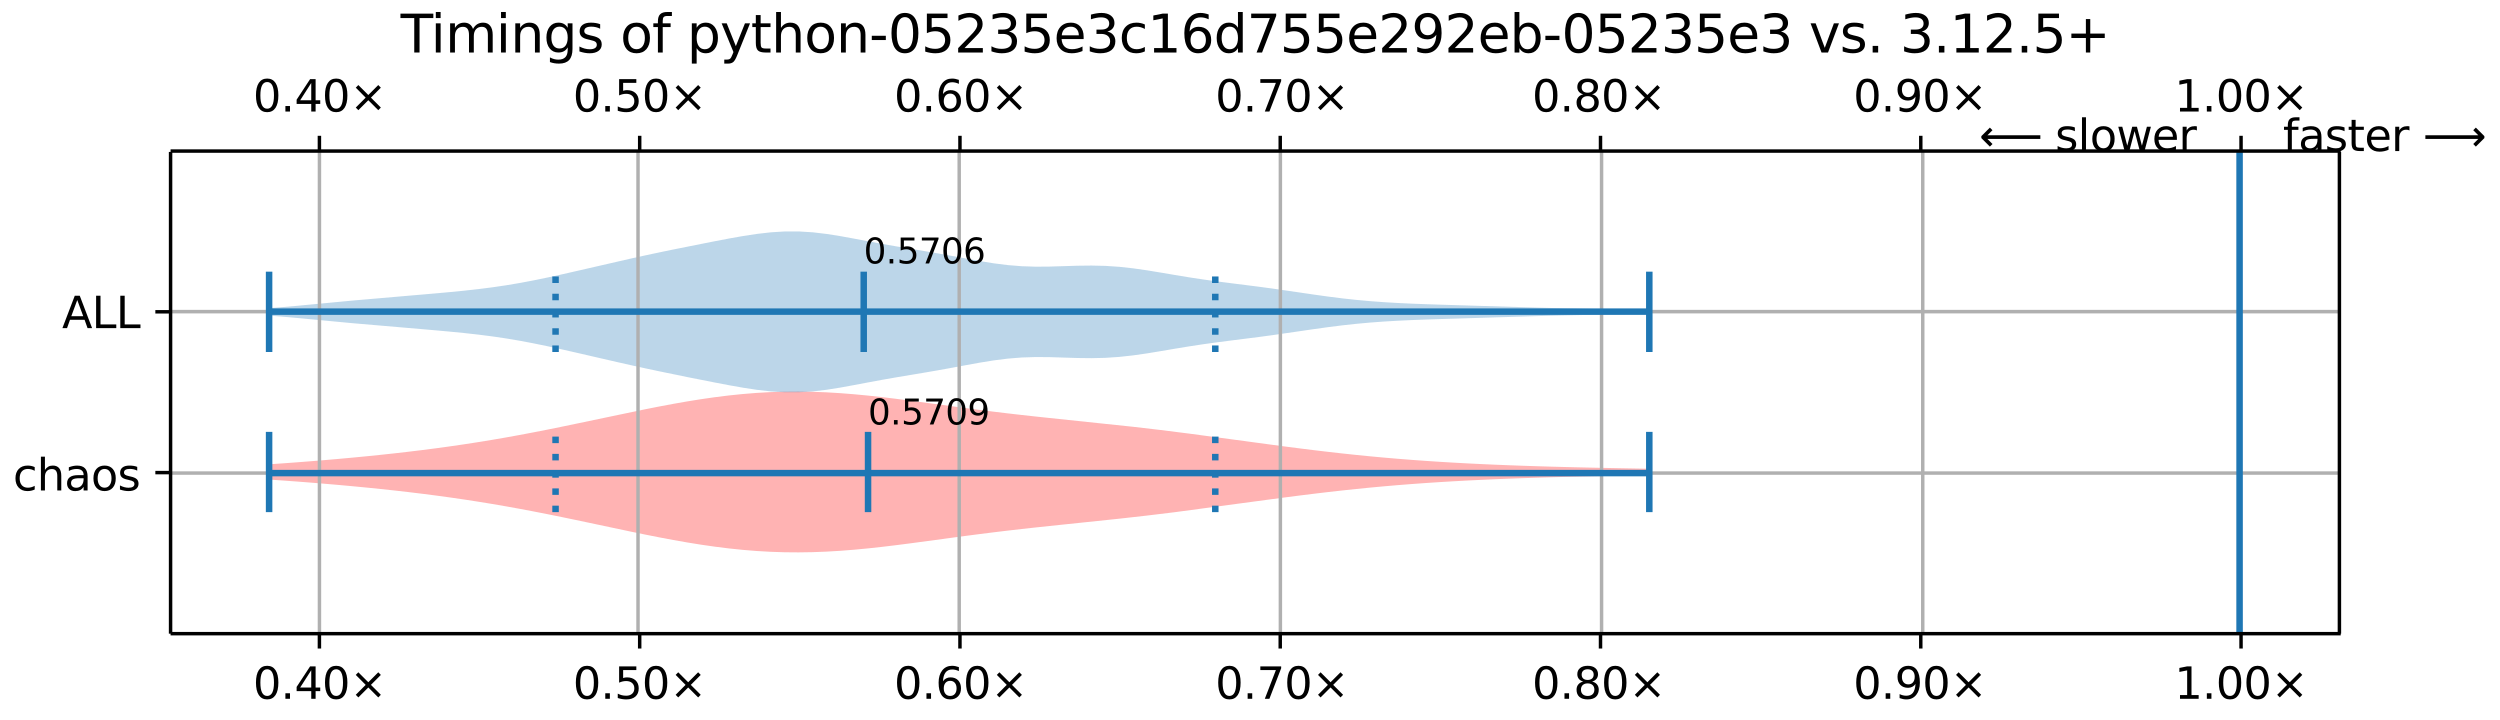 <?xml version="1.0" encoding="UTF-8"?>
<!DOCTYPE svg  PUBLIC '-//W3C//DTD SVG 1.1//EN'  'http://www.w3.org/Graphics/SVG/1.1/DTD/svg11.dtd'>
<svg width="576pt" height="166pt" version="1.1" viewBox="0 0 576 166" xmlns="http://www.w3.org/2000/svg" xmlns:xlink="http://www.w3.org/1999/xlink">
<defs>
<style type="text/css">*{stroke-linejoin: round; stroke-linecap: butt}</style>
</defs>
<path d="m0 166h576v-166h-576z" fill="#fff"/>
<path d="m39.3 146h500v-111h-500z" fill="#fff"/>
<path d="m62 107v3.49l3.21 0.221 3.21 0.235 3.21 0.249 3.21 0.263 3.21 0.277 3.21 0.293 3.21 0.309 3.21 0.327 3.21 0.346 3.21 0.367 3.21 0.39 3.21 0.414 3.21 0.44 3.21 0.467 3.21 0.496 3.21 0.524 3.21 0.553 3.21 0.581 3.21 0.607 3.21 0.63 3.21 0.65 3.21 0.666 3.21 0.677 9.63 2.04 3.21 0.659 3.21 0.636 3.21 0.604 3.21 0.565 3.21 0.518 3.21 0.463 3.21 0.401 3.21 0.333 3.21 0.26 3.21 0.184 3.21 0.106 3.21 0.027 3.21-0.05 3.21-0.123 3.21-0.191 3.21-0.253 3.21-0.306 3.21-0.351 3.21-0.386 3.21-0.412 9.63-1.3 3.21-0.43 3.21-0.418 3.21-0.403 3.21-0.387 3.21-0.37 3.21-0.355 3.21-0.343 3.21-0.334 12.8-1.34 6.42-0.722 6.42-0.78 22.5-3.02 3.21-0.426 3.21-0.414 3.21-0.399 3.21-0.382 3.21-0.362 3.21-0.341 3.21-0.32 3.21-0.297 3.21-0.275 3.21-0.253 3.21-0.232 3.21-0.212 3.21-0.193 3.21-0.175 3.21-0.158 3.21-0.143 3.21-0.129 3.21-0.117 3.21-0.105 3.21-0.095 3.21-0.086 3.21-0.078 3.21-0.072 3.21-0.067 3.21-0.063 3.21-0.061 3.21-0.059v-1.48l-3.21-0.059-3.21-0.061-3.21-0.063-3.21-0.067-3.21-0.072-3.21-0.078-3.21-0.086-3.21-0.095-3.21-0.105-3.21-0.117-3.21-0.129-3.21-0.143-3.21-0.158-3.21-0.175-3.21-0.193-3.21-0.212-3.21-0.232-3.21-0.253-3.21-0.275-3.21-0.297-3.21-0.32-3.21-0.341-3.21-0.362-3.21-0.382-3.21-0.399-3.21-0.414-3.21-0.426-3.21-0.434-16.1-2.17-6.42-0.808-6.42-0.75-19.3-2.03-3.21-0.343-3.21-0.355-3.21-0.37-3.21-0.387-3.21-0.403-3.21-0.418-3.21-0.43-9.63-1.3-3.21-0.412-3.21-0.386-3.21-0.351-3.21-0.306-3.21-0.253-3.21-0.191-3.21-0.123-3.21-0.05-3.21 0.027-3.21 0.106-3.21 0.184-3.21 0.26-3.21 0.333-3.21 0.401-3.21 0.463-3.21 0.518-3.21 0.565-3.21 0.604-3.21 0.636-16.1 3.37-3.21 0.666-3.21 0.65-3.21 0.63-3.21 0.607-3.21 0.581-3.21 0.553-3.21 0.524-3.21 0.496-3.21 0.467-3.21 0.44-3.21 0.414-3.21 0.39-3.21 0.367-3.21 0.346-3.21 0.327-3.21 0.309-3.21 0.293-3.21 0.277-3.21 0.263-3.21 0.249-3.21 0.235-3.21 0.221z" clip-path="url(#b)" fill="#f00" fill-opacity=".3"/>
<path d="m62 71v1.71l3.21 0.26 3.21 0.286 3.21 0.302 9.63 0.908 16.1 1.38 3.21 0.279 3.21 0.294 3.21 0.318 3.21 0.357 3.21 0.41 3.21 0.474 3.21 0.543 3.21 0.609 3.21 0.664 3.21 0.704 3.21 0.729 9.63 2.22 3.21 0.722 3.21 0.704 3.21 0.684 6.42 1.32 6.42 1.27 3.21 0.611 3.21 0.569 3.21 0.489 3.21 0.365 3.21 0.198 3.21 9.75e-4 3.21-0.201 3.21-0.379 3.21-0.512 3.21-0.587 3.21-0.609 3.21-0.593 3.21-0.563 3.21-0.539 3.21-0.535 3.21-0.553 3.21-0.581 3.21-0.598 3.21-0.582 3.21-0.518 3.21-0.405 3.21-0.258 3.21-0.104 3.21 0.023 3.21 0.097 3.21 0.101 3.21 0.038 3.21-0.076 3.21-0.216 3.21-0.353 3.21-0.462 3.21-0.528 3.21-0.547 3.21-0.529 3.21-0.489 3.21-0.446 3.21-0.414 6.42-0.813 3.21-0.433 9.63-1.4 3.21-0.447 3.21-0.405 3.21-0.351 3.21-0.293 3.21-0.237 3.21-0.189 3.21-0.151 3.21-0.123 3.21-0.105 3.21-0.095 16.1-0.491 3.21-0.096 3.21-0.087 3.21-0.077 3.21-0.07 16.1-0.368v-0.752l-19.3-0.438-3.21-0.077-3.21-0.087-3.21-0.096-19.3-0.586-3.21-0.105-3.21-0.123-3.21-0.151-3.21-0.189-3.21-0.237-3.21-0.293-3.21-0.351-3.21-0.405-3.21-0.447-3.21-0.47-6.42-0.931-3.21-0.433-6.42-0.813-3.21-0.414-3.21-0.446-3.21-0.489-3.21-0.529-3.21-0.547-3.21-0.528-3.21-0.462-3.21-0.353-3.21-0.216-3.21-0.076-3.21 0.038-3.21 0.101-3.21 0.097-3.21 0.023-3.21-0.104-3.21-0.258-3.21-0.405-3.21-0.518-3.21-0.582-3.21-0.598-3.21-0.581-3.21-0.553-3.21-0.535-3.21-0.539-3.21-0.563-3.21-0.593-3.21-0.609-3.21-0.587-3.21-0.512-3.21-0.379-3.21-0.201-3.21 9.76e-4 -3.21 0.198-3.21 0.365-3.21 0.489-3.21 0.569-3.21 0.611-9.63 1.92-3.21 0.665-3.21 0.684-3.21 0.704-12.8 2.94-3.21 0.729-3.21 0.704-3.21 0.664-3.21 0.609-3.21 0.543-3.21 0.474-3.21 0.41-3.21 0.357-3.21 0.318-3.21 0.294-3.21 0.279-3.21 0.273-12.8 1.11-12.8 1.21-3.21 0.286-3.21 0.26z" clip-path="url(#b)" fill="#1f77b4" fill-opacity=".3"/>
<path d="m73.6 146v-111" clip-path="url(#b)" fill="none" stroke="#b0b0b0" stroke-linecap="square" stroke-width=".8"/>
<defs>
<path id="g" d="m0 0v3.5" stroke="#000" stroke-width=".8"/>
</defs>
<use x="73.592" y="145.922" stroke="#000000" stroke-width=".8" xlink:href="#g"/>
<defs>
<path id="f" d="m0 0v-3.5" stroke="#000" stroke-width=".8"/>
</defs>
<use x="73.592" y="34.796" stroke="#000000" stroke-width=".8" xlink:href="#f"/>
<g transform="translate(58.3 161) scale(.1 -.1)">
<defs>
<path id="a" transform="scale(.016)" d="m2034 4250q-487 0-733-480-245-479-245-1442 0-959 245-1439 246-480 733-480 491 0 736 480 246 480 246 1439 0 963-246 1442-245 480-736 480zm0 500q785 0 1199-621 414-620 414-1801 0-1178-414-1799-414-620-1199-620-784 0-1198 620-414 621-414 1799 0 1181 414 1801 414 621 1198 621z"/>
<path id="c" transform="scale(.016)" d="m684 794h660v-794h-660v794z"/>
<path id="ab" transform="scale(.016)" d="m2419 4116-1594-2491h1594v2491zm-166 550h794v-3041h666v-525h-666v-1100h-628v1100h-2106v609l1940 2957z"/>
<path id="d" transform="scale(.016)" d="m4488 3438-1429-1435 1429-1428-372-378-1435 1434-1434-1434-369 378 1425 1428-1425 1435 369 378 1434-1435 1435 1435 372-378z"/>
</defs>
<use xlink:href="#a"/>
<use x="63.623" xlink:href="#c"/>
<use x="95.41" xlink:href="#ab"/>
<use x="159.033" xlink:href="#a"/>
<use x="222.656" xlink:href="#d"/>
</g>
<g transform="translate(58.3 25.7) scale(.1 -.1)">
<use xlink:href="#a"/>
<use x="63.623" xlink:href="#c"/>
<use x="95.41" xlink:href="#ab"/>
<use x="159.033" xlink:href="#a"/>
<use x="222.656" xlink:href="#d"/>
</g>
<path d="m147 146v-111" clip-path="url(#b)" fill="none" stroke="#b0b0b0" stroke-linecap="square" stroke-width=".8"/>
<use x="147.383" y="145.922" stroke="#000000" stroke-width=".8" xlink:href="#g"/>
<use x="147.383" y="34.796" stroke="#000000" stroke-width=".8" xlink:href="#f"/>
<g transform="translate(132 161) scale(.1 -.1)">
<defs>
<path id="e" transform="scale(.016)" d="m691 4666h2478v-532h-1900v-1143q137 47 274 70 138 23 276 23 781 0 1237-428 457-428 457-1159 0-753-469-1171-469-417-1322-417-294 0-599 50-304 50-629 150v635q281-153 581-228t634-75q541 0 856 284 316 284 316 772 0 487-316 771-315 285-856 285-253 0-505-56-251-56-513-175v2344z"/>
</defs>
<use xlink:href="#a"/>
<use x="63.623" xlink:href="#c"/>
<use x="95.41" xlink:href="#e"/>
<use x="159.033" xlink:href="#a"/>
<use x="222.656" xlink:href="#d"/>
</g>
<g transform="translate(132 25.7) scale(.1 -.1)">
<use xlink:href="#a"/>
<use x="63.623" xlink:href="#c"/>
<use x="95.41" xlink:href="#e"/>
<use x="159.033" xlink:href="#a"/>
<use x="222.656" xlink:href="#d"/>
</g>
<path d="m221 146v-111" clip-path="url(#b)" fill="none" stroke="#b0b0b0" stroke-linecap="square" stroke-width=".8"/>
<use x="221.174" y="145.922" stroke="#000000" stroke-width=".8" xlink:href="#g"/>
<use x="221.174" y="34.796" stroke="#000000" stroke-width=".8" xlink:href="#f"/>
<g transform="translate(206 161) scale(.1 -.1)">
<defs>
<path id="o" transform="scale(.016)" d="m2113 2584q-425 0-674-291-248-290-248-796 0-503 248-796 249-292 674-292t673 292q248 293 248 796 0 506-248 796-248 291-673 291zm1253 1979v-575q-238 112-480 171-242 60-480 60-625 0-955-422-329-422-376-1275 184 272 462 417 279 145 613 145 703 0 1111-427 408-426 408-1160 0-719-425-1154-425-434-1131-434-810 0-1238 620-428 621-428 1799 0 1106 525 1764t1409 658q238 0 480-47t505-140z"/>
</defs>
<use xlink:href="#a"/>
<use x="63.623" xlink:href="#c"/>
<use x="95.41" xlink:href="#o"/>
<use x="159.033" xlink:href="#a"/>
<use x="222.656" xlink:href="#d"/>
</g>
<g transform="translate(206 25.7) scale(.1 -.1)">
<use xlink:href="#a"/>
<use x="63.623" xlink:href="#c"/>
<use x="95.41" xlink:href="#o"/>
<use x="159.033" xlink:href="#a"/>
<use x="222.656" xlink:href="#d"/>
</g>
<path d="m295 146v-111" clip-path="url(#b)" fill="none" stroke="#b0b0b0" stroke-linecap="square" stroke-width=".8"/>
<use x="294.965" y="145.922" stroke="#000000" stroke-width=".8" xlink:href="#g"/>
<use x="294.965" y="34.796" stroke="#000000" stroke-width=".8" xlink:href="#f"/>
<g transform="translate(280 161) scale(.1 -.1)">
<defs>
<path id="j" transform="scale(.016)" d="m525 4666h3e3v-269l-1694-4397h-659l1594 4134h-2241v532z"/>
</defs>
<use xlink:href="#a"/>
<use x="63.623" xlink:href="#c"/>
<use x="95.41" xlink:href="#j"/>
<use x="159.033" xlink:href="#a"/>
<use x="222.656" xlink:href="#d"/>
</g>
<g transform="translate(280 25.7) scale(.1 -.1)">
<use xlink:href="#a"/>
<use x="63.623" xlink:href="#c"/>
<use x="95.41" xlink:href="#j"/>
<use x="159.033" xlink:href="#a"/>
<use x="222.656" xlink:href="#d"/>
</g>
<path d="m369 146v-111" clip-path="url(#b)" fill="none" stroke="#b0b0b0" stroke-linecap="square" stroke-width=".8"/>
<use x="368.756" y="145.922" stroke="#000000" stroke-width=".8" xlink:href="#g"/>
<use x="368.756" y="34.796" stroke="#000000" stroke-width=".8" xlink:href="#f"/>
<g transform="translate(353 161) scale(.1 -.1)">
<defs>
<path id="aa" transform="scale(.016)" d="m2034 2216q-450 0-708-241-257-241-257-662 0-422 257-663 258-241 708-241t709 242q260 243 260 662 0 421-258 662-257 241-711 241zm-631 268q-406 100-633 378-226 279-226 679 0 559 398 884 399 325 1092 325 697 0 1094-325t397-884q0-400-227-679-226-278-629-378 456-106 710-416 255-309 255-755 0-679-414-1042-414-362-1186-362-771 0-1186 362-414 363-414 1042 0 446 256 755 257 310 713 416zm-231 997q0-362 226-565 227-203 636-203 407 0 636 203 230 203 230 565 0 363-230 566-229 203-636 203-409 0-636-203-226-203-226-566z"/>
</defs>
<use xlink:href="#a"/>
<use x="63.623" xlink:href="#c"/>
<use x="95.41" xlink:href="#aa"/>
<use x="159.033" xlink:href="#a"/>
<use x="222.656" xlink:href="#d"/>
</g>
<g transform="translate(353 25.7) scale(.1 -.1)">
<use xlink:href="#a"/>
<use x="63.623" xlink:href="#c"/>
<use x="95.41" xlink:href="#aa"/>
<use x="159.033" xlink:href="#a"/>
<use x="222.656" xlink:href="#d"/>
</g>
<path d="m443 146v-111" clip-path="url(#b)" fill="none" stroke="#b0b0b0" stroke-linecap="square" stroke-width=".8"/>
<use x="442.547" y="145.922" stroke="#000000" stroke-width=".8" xlink:href="#g"/>
<use x="442.547" y="34.796" stroke="#000000" stroke-width=".8" xlink:href="#f"/>
<g transform="translate(427 161) scale(.1 -.1)">
<defs>
<path id="n" transform="scale(.016)" d="m703 97v575q238-113 481-172 244-59 479-59 625 0 954 420 330 420 377 1277-181-269-460-413-278-144-615-144-700 0-1108 423-408 424-408 1159 0 718 425 1152 425 435 1131 435 810 0 1236-621 427-620 427-1801 0-1103-524-1761-523-658-1407-658-238 0-482 47-243 47-506 141zm1256 1978q425 0 673 290 249 291 249 798 0 503-249 795-248 292-673 292t-673-292-248-795q0-507 248-798 248-290 673-290z"/>
</defs>
<use xlink:href="#a"/>
<use x="63.623" xlink:href="#c"/>
<use x="95.41" xlink:href="#n"/>
<use x="159.033" xlink:href="#a"/>
<use x="222.656" xlink:href="#d"/>
</g>
<g transform="translate(427 25.7) scale(.1 -.1)">
<use xlink:href="#a"/>
<use x="63.623" xlink:href="#c"/>
<use x="95.41" xlink:href="#n"/>
<use x="159.033" xlink:href="#a"/>
<use x="222.656" xlink:href="#d"/>
</g>
<path d="m516 146v-111" clip-path="url(#b)" fill="none" stroke="#b0b0b0" stroke-linecap="square" stroke-width=".8"/>
<use x="516.338" y="145.922" stroke="#000000" stroke-width=".8" xlink:href="#g"/>
<use x="516.338" y="34.796" stroke="#000000" stroke-width=".8" xlink:href="#f"/>
<g transform="translate(501 161) scale(.1 -.1)">
<defs>
<path id="p" transform="scale(.016)" d="m794 531h1031v3560l-1122-225v575l1116 225h631v-4135h1031v-531h-2687v531z"/>
</defs>
<use xlink:href="#p"/>
<use x="63.623" xlink:href="#c"/>
<use x="95.41" xlink:href="#a"/>
<use x="159.033" xlink:href="#a"/>
<use x="222.656" xlink:href="#d"/>
</g>
<g transform="translate(501 25.7) scale(.1 -.1)">
<use xlink:href="#p"/>
<use x="63.623" xlink:href="#c"/>
<use x="95.41" xlink:href="#a"/>
<use x="159.033" xlink:href="#a"/>
<use x="222.656" xlink:href="#d"/>
</g>
<path d="m39.3 109h500" clip-path="url(#b)" fill="none" stroke="#b0b0b0" stroke-linecap="square" stroke-width=".8"/>
<defs>
<path id="q" d="m0 0h-3.5" stroke="#000" stroke-width=".8"/>
</defs>
<use x="39.292" y="108.88" stroke="#000000" stroke-width=".8" xlink:href="#q"/>
<g transform="translate(3 113) scale(.1 -.1)">
<defs>
<path id="x" transform="scale(.016)" d="m3122 3366v-538q-244 135-489 202t-495 67q-560 0-870-355-309-354-309-995t309-996q310-354 870-354 250 0 495 67t489 202v-532q-241-112-499-168-257-57-548-57-791 0-1257 497-465 497-465 1341 0 856 470 1346 471 491 1290 491 265 0 518-55 253-54 491-163z"/>
<path id="v" transform="scale(.016)" d="m3513 2113v-2113h-575v2094q0 497-194 743-194 247-581 247-466 0-735-297-269-296-269-809v-1978h-578v4863h578v-1907q207 316 486 472 280 156 646 156 603 0 912-373 310-373 310-1098z"/>
<path id="y" transform="scale(.016)" d="m2194 1759q-697 0-966-159t-269-544q0-306 202-486 202-179 548-179 479 0 768 339t289 901v128h-572zm1147 238v-2e3h-575v531q-197-318-491-470t-719-152q-537 0-855 302-317 302-317 808 0 590 395 890 396 300 1180 300h807v57q0 397-261 614t-733 217q-300 0-585-72-284-72-546-216v532q315 122 612 182 297 61 578 61 760 0 1135-394 375-393 375-1193z"/>
<path id="m" transform="scale(.016)" d="m1959 3097q-462 0-731-361t-269-989 267-989q268-361 733-361 460 0 728 362 269 363 269 988 0 622-269 986-268 364-728 364zm0 487q750 0 1178-488 429-487 429-1349 0-859-429-1349-428-489-1178-489-753 0-1180 489-426 490-426 1349 0 862 426 1349 427 488 1180 488z"/>
<path id="i" transform="scale(.016)" d="m2834 3397v-544q-243 125-506 187-262 63-544 63-428 0-642-131t-214-394q0-200 153-314t616-217l197-44q612-131 870-370t258-667q0-488-386-773-386-284-1061-284-281 0-586 55t-642 164v594q319-166 628-249 309-82 613-82 406 0 624 139 219 139 219 392 0 234-158 359-157 125-692 241l-200 47q-534 112-772 345-237 233-237 639 0 494 350 762 350 269 994 269 318 0 599-47 282-46 519-140z"/>
</defs>
<use xlink:href="#x"/>
<use x="54.98" xlink:href="#v"/>
<use x="118.359" xlink:href="#y"/>
<use x="179.639" xlink:href="#m"/>
<use x="240.82" xlink:href="#i"/>
</g>
<path d="m39.3 71.8h500" clip-path="url(#b)" fill="none" stroke="#b0b0b0" stroke-linecap="square" stroke-width=".8"/>
<use x="39.292" y="71.838" stroke="#000000" stroke-width=".8" xlink:href="#q"/>
<g transform="translate(14.3 75.6) scale(.1 -.1)">
<defs>
<path id="an" transform="scale(.016)" d="m2188 4044-857-2322h1716l-859 2322zm-357 622h716l1778-4666h-656l-425 1197h-2103l-425-1197h-666l1781 4666z"/>
<path id="z" transform="scale(.016)" d="m628 4666h631v-4135h2272v-531h-2903v4666z"/>
</defs>
<use xlink:href="#an"/>
<use x="68.408" xlink:href="#z"/>
<use x="124.121" xlink:href="#z"/>
</g>
<path d="m516 146v-111" clip-path="url(#b)" fill="none" stroke="#1f77b4" stroke-linecap="square" stroke-width="1.5"/>
<g fill="none" stroke="#1f77b4" stroke-width="1.5">
<path d="m200 118v-18.5" clip-path="url(#b)"/>
<path d="m199 81.1v-18.5" clip-path="url(#b)"/>
</g>
<g fill="none" stroke="#1f77b4" stroke-width="1.5">
<path d="m380 118v-18.5" clip-path="url(#b)"/>
<path d="m380 81.1v-18.5" clip-path="url(#b)"/>
</g>
<g fill="none" stroke="#1f77b4" stroke-width="1.5">
<path d="m62 118v-18.5" clip-path="url(#b)"/>
<path d="m62 81.1v-18.5" clip-path="url(#b)"/>
</g>
<g fill="none" stroke="#1f77b4" stroke-width="1.5">
<path d="m62 109h318" clip-path="url(#b)"/>
<path d="m62 71.8h318" clip-path="url(#b)"/>
</g>
<g fill="none" stroke="#1f77b4" stroke-dasharray="1.5,2.475" stroke-width="1.5">
<path d="m128 118v-18.5" clip-path="url(#b)"/>
<path d="m280 118v-18.5" clip-path="url(#b)"/>
<path d="m128 81.1v-18.5" clip-path="url(#b)"/>
<path d="m280 81.1v-18.5" clip-path="url(#b)"/>
</g>
<path d="m39.3 146v-111" fill="none" stroke="#000" stroke-linecap="square" stroke-width=".8"/>
<path d="m539 146v-111" fill="none" stroke="#000" stroke-linecap="square" stroke-width=".8"/>
<path d="m39.3 146h500" fill="none" stroke="#000" stroke-linecap="square" stroke-width=".8"/>
<path d="m39.3 34.8h500" fill="none" stroke="#000" stroke-linecap="square" stroke-width=".8"/>
<g transform="translate(200 97.8) scale(.08 -.08)">
<use xlink:href="#a"/>
<use x="63.623" xlink:href="#c"/>
<use x="95.41" xlink:href="#e"/>
<use x="159.033" xlink:href="#j"/>
<use x="222.656" xlink:href="#a"/>
<use x="286.279" xlink:href="#n"/>
</g>
<g transform="translate(199 60.7) scale(.08 -.08)">
<use xlink:href="#a"/>
<use x="63.623" xlink:href="#c"/>
<use x="95.41" xlink:href="#e"/>
<use x="159.033" xlink:href="#j"/>
<use x="222.656" xlink:href="#a"/>
<use x="286.279" xlink:href="#o"/>
</g>
<g transform="translate(526 34.8) scale(.1 -.1)">
<defs>
<path id="w" transform="scale(.016)" d="m2375 4863v-479h-550q-309 0-430-125-120-125-120-450v-309h947v-447h-947v-3053h-578v3053h-550v447h550v244q0 584 272 851 272 268 862 268h544z"/>
<path id="r" transform="scale(.016)" d="m1172 4494v-994h1184v-447h-1184v-1900q0-428 117-550t477-122h590v-481h-590q-666 0-919 248-253 249-253 905v1900h-422v447h422v994h578z"/>
<path id="h" transform="scale(.016)" d="m3597 1894v-281h-2644q38-594 358-905t892-311q331 0 642 81t618 244v-544q-310-131-635-200t-659-69q-838 0-1327 487-489 488-489 1320 0 859 464 1363 464 505 1252 505 706 0 1117-455 411-454 411-1235zm-575 169q-6 471-264 752-258 282-683 282-481 0-770-272t-333-766l2050 4z"/>
<path id="s" transform="scale(.016)" d="m2631 2963q-97 56-211 82-114 27-251 27-488 0-749-317t-261-911v-1844h-578v3500h578v-544q182 319 472 473 291 155 707 155 59 0 131-8 72-7 159-23l3-590z"/>
<path id="ap" transform="scale(.016)" d="m8863 2147v-281l-1229-1228-375 375 729 728h-7622v531h7622l-729 728 375 375 1229-1228z"/>
</defs>
<use xlink:href="#w"/>
<use x="35.205" xlink:href="#y"/>
<use x="96.484" xlink:href="#i"/>
<use x="148.584" xlink:href="#r"/>
<use x="187.793" xlink:href="#h"/>
<use x="249.316" xlink:href="#s"/>
<use x="290.43" xlink:href="#DejaVuSans-20"/>
<use x="322.217" xlink:href="#ap"/>
</g>
<g transform="translate(456 34.8) scale(.1 -.1)">
<defs>
<path id="aq" transform="scale(.016)" d="m313 1866v281l1228 1228 375-375-728-728h7621v-531h-7621l728-728-375-375-1228 1228z"/>
<path id="ai" transform="scale(.016)" d="m603 4863h575v-4863h-575v4863z"/>
<path id="ae" transform="scale(.016)" d="m269 3500h575l719-2731 715 2731h678l719-2731 716 2731h575l-916-3500h-678l-753 2869-756-2869h-679l-915 3500z"/>
</defs>
<use xlink:href="#aq"/>
<use x="143.359" xlink:href="#DejaVuSans-20"/>
<use x="175.146" xlink:href="#i"/>
<use x="227.246" xlink:href="#ai"/>
<use x="255.029" xlink:href="#m"/>
<use x="316.211" xlink:href="#ae"/>
<use x="397.998" xlink:href="#h"/>
<use x="459.521" xlink:href="#s"/>
</g>
<g transform="translate(92.3 12.1) scale(.12 -.12)">
<defs>
<path id="am" transform="scale(.016)" d="m-19 4666h3947v-532h-1656v-4134h-634v4134h-1657v532z"/>
<path id="u" transform="scale(.016)" d="m603 3500h575v-3500h-575v3500zm0 1363h575v-729h-575v729z"/>
<path id="ah" transform="scale(.016)" d="m3328 2828q216 388 516 572t706 184q547 0 844-383 297-382 297-1088v-2113h-578v2094q0 503-179 746-178 244-543 244-447 0-707-297-259-296-259-809v-1978h-578v2094q0 506-178 748t-550 242q-441 0-701-298-259-298-259-808v-1978h-578v3500h578v-544q197 322 472 475t653 153q382 0 649-194 267-193 395-562z"/>
<path id="t" transform="scale(.016)" d="m3513 2113v-2113h-575v2094q0 497-194 743-194 247-581 247-466 0-735-297-269-296-269-809v-1978h-578v3500h578v-544q207 316 486 472 280 156 646 156 603 0 912-373 310-373 310-1098z"/>
<path id="aj" transform="scale(.016)" d="m2906 1791q0 625-258 968-257 344-723 344-462 0-720-344-258-343-258-968 0-622 258-966t720-344q466 0 723 344 258 344 258 966zm575-1357q0-893-397-1329-396-436-1215-436-303 0-572 45t-522 139v559q253-137 500-202 247-66 503-66 566 0 847 295t281 892v285q-178-310-456-463t-666-153q-643 0-1037 490-394 491-394 1301 0 812 394 1302 394 491 1037 491 388 0 666-153t456-462v531h575v-3066z"/>
<path id="ag" transform="scale(.016)" d="m1159 525v-1856h-578v4831h578v-531q182 312 458 463 277 152 661 152 638 0 1036-506 399-506 399-1331t-399-1332q-398-506-1036-506-384 0-661 152-276 152-458 464zm1957 1222q0 634-261 995t-717 361q-457 0-718-361t-261-995 261-995 718-361q456 0 717 361t261 995z"/>
<path id="ad" transform="scale(.016)" d="m2059-325q-243-625-475-815-231-191-618-191h-460v481h338q237 0 368 113 132 112 291 531l103 262-1415 3444h609l1094-2737 1094 2737h609l-1538-3825z"/>
<path id="ac" transform="scale(.016)" d="m313 2009h1684v-512h-1684v512z"/>
<path id="l" transform="scale(.016)" d="m1228 531h2203v-531h-2962v531q359 372 979 998 621 627 780 809 303 340 423 576 121 236 121 464 0 372-261 606-261 235-680 235-297 0-627-103-329-103-704-313v638q381 153 712 231 332 78 607 78 725 0 1156-363 431-362 431-968 0-288-108-546-107-257-392-607-78-91-497-524-418-433-1181-1211z"/>
<path id="k" transform="scale(.016)" d="m2597 2516q453-97 707-404 255-306 255-756 0-690-475-1069-475-378-1350-378-293 0-604 58t-642 174v609q262-153 574-231 313-78 654-78 593 0 904 234t311 681q0 413-289 645-289 233-804 233h-544v519h569q465 0 712 186t247 536q0 359-255 551-254 193-729 193-260 0-557-57-297-56-653-174v562q360 100 674 150t592 50q719 0 1137-327 419-326 419-882 0-388-222-655t-631-370z"/>
<path id="ak" transform="scale(.016)" d="m2906 2969v1894h575v-4863h-575v525q-181-312-458-464-276-152-664-152-634 0-1033 506-398 507-398 1332t398 1331q399 506 1033 506 388 0 664-152 277-151 458-463zm-1959-1222q0-634 261-995t717-361 718 361q263 361 263 995t-263 995q-262 361-718 361t-717-361-261-995z"/>
<path id="al" transform="scale(.016)" d="m3116 1747q0 634-261 995t-717 361q-457 0-718-361t-261-995 261-995 718-361q456 0 717 361t261 995zm-1957 1222q182 312 458 463 277 152 661 152 638 0 1036-506 399-506 399-1331t-399-1332q-398-506-1036-506-384 0-661 152-276 152-458 464v-525h-578v4863h578v-1894z"/>
<path id="af" transform="scale(.016)" d="m191 3500h609l1094-2937 1094 2937h609l-1313-3500h-781l-1312 3500z"/>
<path id="ao" transform="scale(.016)" d="m2944 4013v-1741h1740v-531h-1740v-1741h-525v1741h-1741v531h1741v1741h525z"/>
</defs>
<use xlink:href="#am"/>
<use x="57.959" xlink:href="#u"/>
<use x="85.742" xlink:href="#ah"/>
<use x="183.154" xlink:href="#u"/>
<use x="210.938" xlink:href="#t"/>
<use x="274.316" xlink:href="#aj"/>
<use x="337.793" xlink:href="#i"/>
<use x="389.893" xlink:href="#DejaVuSans-20"/>
<use x="421.68" xlink:href="#m"/>
<use x="482.861" xlink:href="#w"/>
<use x="518.066" xlink:href="#DejaVuSans-20"/>
<use x="549.854" xlink:href="#ag"/>
<use x="613.33" xlink:href="#ad"/>
<use x="672.51" xlink:href="#r"/>
<use x="711.719" xlink:href="#v"/>
<use x="775.098" xlink:href="#m"/>
<use x="836.279" xlink:href="#t"/>
<use x="899.658" xlink:href="#ac"/>
<use x="935.742" xlink:href="#a"/>
<use x="999.365" xlink:href="#e"/>
<use x="1062.988" xlink:href="#l"/>
<use x="1126.611" xlink:href="#k"/>
<use x="1190.234" xlink:href="#e"/>
<use x="1253.857" xlink:href="#h"/>
<use x="1315.381" xlink:href="#k"/>
<use x="1379.004" xlink:href="#x"/>
<use x="1433.984" xlink:href="#p"/>
<use x="1497.607" xlink:href="#o"/>
<use x="1561.23" xlink:href="#ak"/>
<use x="1624.707" xlink:href="#j"/>
<use x="1688.33" xlink:href="#e"/>
<use x="1751.953" xlink:href="#e"/>
<use x="1815.576" xlink:href="#h"/>
<use x="1877.1" xlink:href="#l"/>
<use x="1940.723" xlink:href="#n"/>
<use x="2004.346" xlink:href="#l"/>
<use x="2067.969" xlink:href="#h"/>
<use x="2129.492" xlink:href="#al"/>
<use x="2192.969" xlink:href="#ac"/>
<use x="2229.053" xlink:href="#a"/>
<use x="2292.676" xlink:href="#e"/>
<use x="2356.299" xlink:href="#l"/>
<use x="2419.922" xlink:href="#k"/>
<use x="2483.545" xlink:href="#e"/>
<use x="2547.168" xlink:href="#h"/>
<use x="2608.691" xlink:href="#k"/>
<use x="2672.314" xlink:href="#DejaVuSans-20"/>
<use x="2704.102" xlink:href="#af"/>
<use x="2763.281" xlink:href="#i"/>
<use x="2815.381" xlink:href="#c"/>
<use x="2847.168" xlink:href="#DejaVuSans-20"/>
<use x="2878.955" xlink:href="#k"/>
<use x="2942.578" xlink:href="#c"/>
<use x="2974.365" xlink:href="#p"/>
<use x="3037.988" xlink:href="#l"/>
<use x="3101.611" xlink:href="#c"/>
<use x="3133.398" xlink:href="#e"/>
<use x="3197.021" xlink:href="#ao"/>
</g>
<defs>
<clipPath id="b">
<rect x="39.3" y="34.8" width="500" height="111"/>
</clipPath>
</defs>
</svg>
